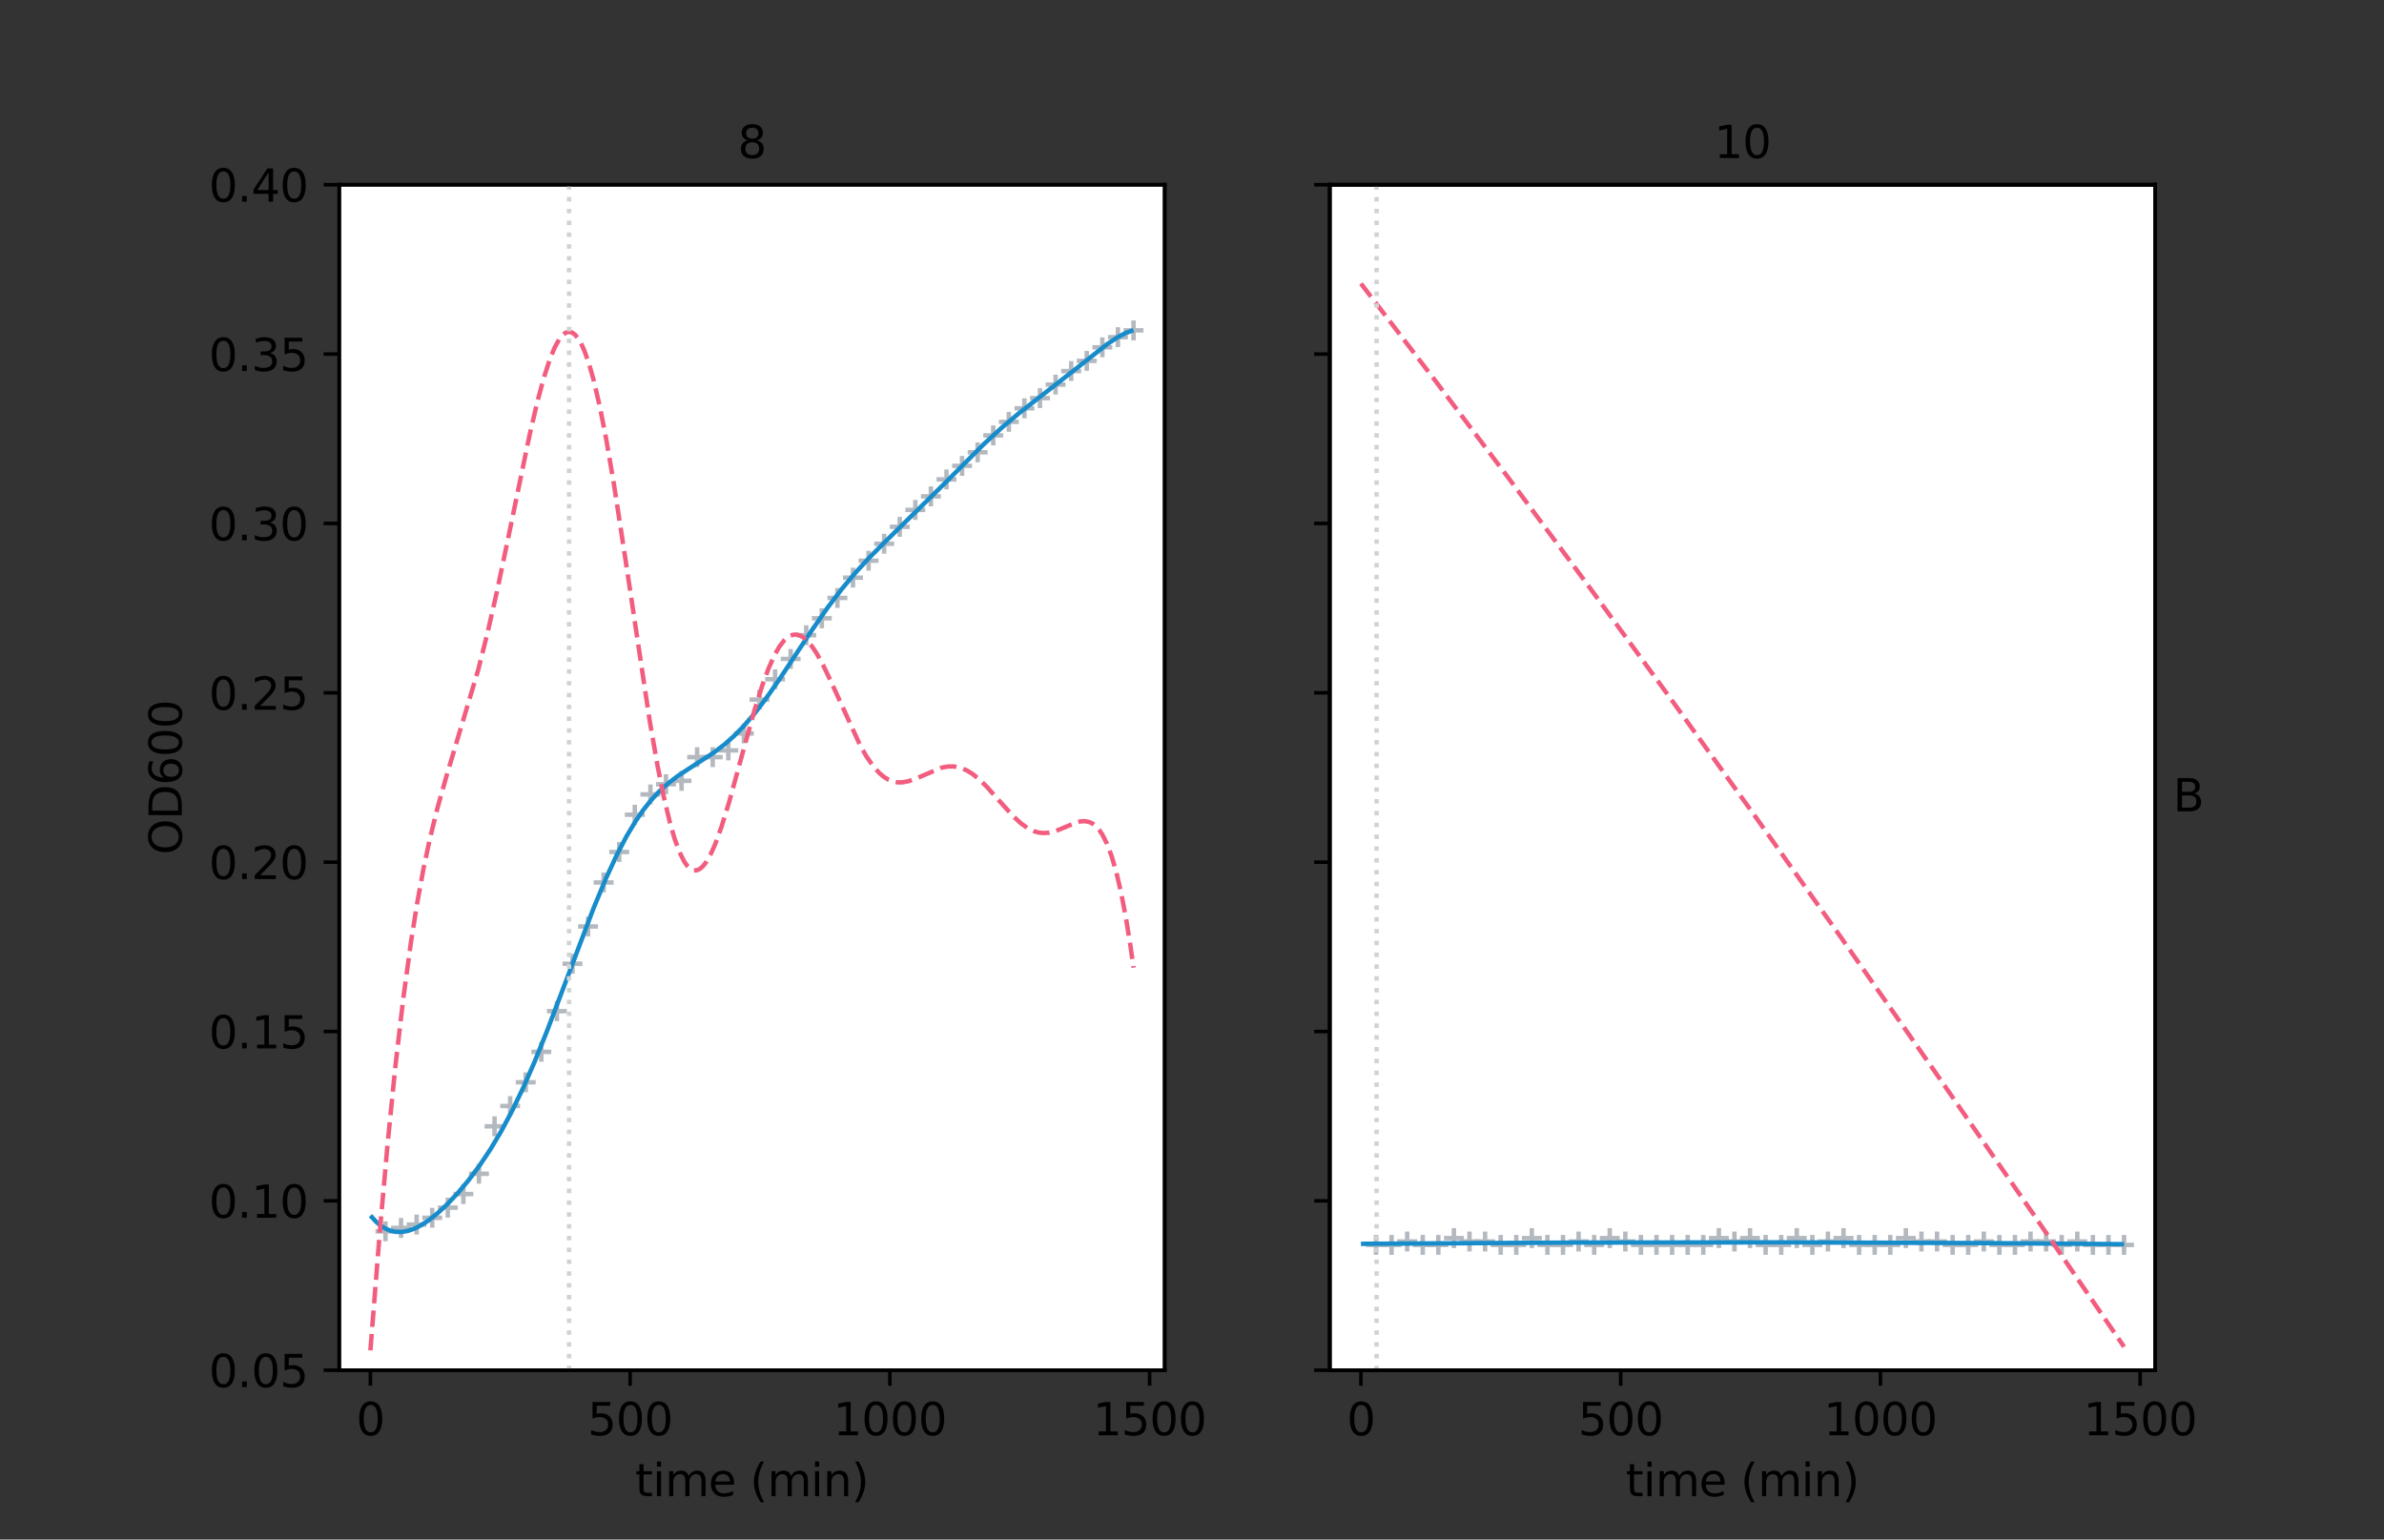 <?xml version="1.0" encoding="UTF-8" standalone="no"?>
<svg
   width="535.139pt"
   height="345.6pt"
   viewBox="0 0 535.139 345.6"
   version="1.1"
   id="svg906"
   sodipodi:docname="20220323_b1h_od.svg"
   inkscape:version="1.1.2 (0a00cf5339, 2022-02-04, custom)"
   xmlns:inkscape="http://www.inkscape.org/namespaces/inkscape"
   xmlns:sodipodi="http://sodipodi.sourceforge.net/DTD/sodipodi-0.dtd"
   xmlns:xlink="http://www.w3.org/1999/xlink"
   xmlns="http://www.w3.org/2000/svg"
   xmlns:svg="http://www.w3.org/2000/svg"
   xmlns:rdf="http://www.w3.org/1999/02/22-rdf-syntax-ns#"
   xmlns:cc="http://creativecommons.org/ns#"
   xmlns:dc="http://purl.org/dc/elements/1.1/">
  <rect x="0" y="0" width="535.139" height="345.6" fill="#333333" stroke="none"/>
  <sodipodi:namedview
     id="namedview908"
     pagecolor="#ffffff"
     bordercolor="#666666"
     borderopacity="1.0"
     inkscape:pageshadow="2"
     inkscape:pageopacity="0.0"
     inkscape:pagecheckerboard="0"
     inkscape:document-units="pt"
     showgrid="false"
     lock-margins="true"
     fit-margin-top="0"
     fit-margin-left="0"
     fit-margin-right="0"
     fit-margin-bottom="0"
     inkscape:current-layer="svg906" />
  <defs
     id="defs6">
    <style
       type="text/css"
       id="style4">*{stroke-linejoin: round; stroke-linecap: butt}</style>
  </defs>
  <g
     id="patch_1"
     transform="scale(0.658,1)"
     style="stroke-width:1.232">
    <path
       d="M 0,345.6 H 812.88 V 0 H 0 Z"
       style="fill:none;stroke-width:1.232"
       id="path8" />
  </g>
  <g
     id="g2873"
     transform="translate(-25.462)">
    <g
       id="axes_1">
      <g
         id="patch_2">
        <path
           d="M 101.61,307.584 H 286.899 V 41.472 H 101.61 Z"
           style="fill:#ffffff"
           id="path11" />
      </g>
      <g
         id="matplotlib.axis_1">
        <g
           id="xtick_1">
          <g
             id="line2d_1">
            <defs
               id="defs15">
              <path
                 id="ma203b79530"
                 d="M 0,0 V 3.5"
                 style="stroke:#000000;stroke-width:0.8" />
            </defs>
            <g
               id="g19">
              <use
                 xlink:href="#ma203b79530"
                 x="108.606"
                 y="307.584"
                 style="stroke:#000000;stroke-width:0.8"
                 id="use17"
                 width="100%"
                 height="100%" />
            </g>
          </g>
          <g
             id="text_1">
            <!-- 0 -->
            <g
               transform="matrix(0.1,0,0,-0.1,105.425,322.182)"
               id="g27">
              <defs
                 id="defs23">
                <path
                   id="DejaVuSans-30"
                   d="m 2034,4250 q -487,0 -733,-480 -245,-479 -245,-1442 0,-959 245,-1439 246,-480 733,-480 491,0 736,480 246,480 246,1439 0,963 -246,1442 -245,480 -736,480 z m 0,500 q 785,0 1199,-621 414,-620 414,-1801 0,-1178 -414,-1799 -414,-620 -1199,-620 -784,0 -1198,620 -414,621 -414,1799 0,1181 414,1801 414,621 1198,621 z"
                   transform="scale(0.016)" />
              </defs>
              <use
                 xlink:href="#DejaVuSans-30"
                 id="use25"
                 x="0"
                 y="0"
                 width="100%"
                 height="100%" />
            </g>
          </g>
        </g>
        <g
           id="xtick_2">
          <g
             id="line2d_2">
            <g
               id="g33">
              <use
                 xlink:href="#ma203b79530"
                 x="166.91"
                 y="307.584"
                 style="stroke:#000000;stroke-width:0.8"
                 id="use31"
                 width="100%"
                 height="100%" />
            </g>
          </g>
          <g
             id="text_2">
            <!-- 500 -->
            <g
               transform="matrix(0.1,0,0,-0.1,157.366,322.182)"
               id="g45">
              <defs
                 id="defs37">
                <path
                   id="DejaVuSans-35"
                   d="M 691,4666 H 3169 V 4134 H 1269 V 2991 q 137,47 274,70 138,23 276,23 781,0 1237,-428 457,-428 457,-1159 Q 3513,744 3044,326 2575,-91 1722,-91 1428,-91 1123,-41 819,9 494,109 v 635 q 281,-153 581,-228 300,-75 634,-75 541,0 856,284 316,284 316,772 0,487 -316,771 -315,285 -856,285 -253,0 -505,-56 -251,-56 -513,-175 z"
                   transform="scale(0.016)" />
              </defs>
              <use
                 xlink:href="#DejaVuSans-35"
                 id="use39"
                 x="0"
                 y="0"
                 width="100%"
                 height="100%" />
              <use
                 xlink:href="#DejaVuSans-30"
                 x="63.623"
                 id="use41"
                 y="0"
                 width="100%"
                 height="100%" />
              <use
                 xlink:href="#DejaVuSans-30"
                 x="127.246"
                 id="use43"
                 y="0"
                 width="100%"
                 height="100%" />
            </g>
          </g>
        </g>
        <g
           id="xtick_3">
          <g
             id="line2d_3">
            <g
               id="g51">
              <use
                 xlink:href="#ma203b79530"
                 x="225.214"
                 y="307.584"
                 style="stroke:#000000;stroke-width:0.8"
                 id="use49"
                 width="100%"
                 height="100%" />
            </g>
          </g>
          <g
             id="text_3">
            <!-- 1000 -->
            <g
               transform="matrix(0.1,0,0,-0.1,212.489,322.182)"
               id="g65">
              <defs
                 id="defs55">
                <path
                   id="DejaVuSans-31"
                   d="M 794,531 H 1825 V 4091 L 703,3866 v 575 l 1116,225 h 631 V 531 H 3481 V 0 H 794 Z"
                   transform="scale(0.016)" />
              </defs>
              <use
                 xlink:href="#DejaVuSans-31"
                 id="use57"
                 x="0"
                 y="0"
                 width="100%"
                 height="100%" />
              <use
                 xlink:href="#DejaVuSans-30"
                 x="63.623"
                 id="use59"
                 y="0"
                 width="100%"
                 height="100%" />
              <use
                 xlink:href="#DejaVuSans-30"
                 x="127.246"
                 id="use61"
                 y="0"
                 width="100%"
                 height="100%" />
              <use
                 xlink:href="#DejaVuSans-30"
                 x="190.869"
                 id="use63"
                 y="0"
                 width="100%"
                 height="100%" />
            </g>
          </g>
        </g>
        <g
           id="xtick_4">
          <g
             id="line2d_4">
            <g
               id="g71">
              <use
                 xlink:href="#ma203b79530"
                 x="283.517"
                 y="307.584"
                 style="stroke:#000000;stroke-width:0.8"
                 id="use69"
                 width="100%"
                 height="100%" />
            </g>
          </g>
          <g
             id="text_4">
            <!-- 1500 -->
            <g
               transform="matrix(0.1,0,0,-0.1,270.792,322.182)"
               id="g82">
              <use
                 xlink:href="#DejaVuSans-31"
                 id="use74"
                 x="0"
                 y="0"
                 width="100%"
                 height="100%" />
              <use
                 xlink:href="#DejaVuSans-35"
                 x="63.623"
                 id="use76"
                 y="0"
                 width="100%"
                 height="100%" />
              <use
                 xlink:href="#DejaVuSans-30"
                 x="127.246"
                 id="use78"
                 y="0"
                 width="100%"
                 height="100%" />
              <use
                 xlink:href="#DejaVuSans-30"
                 x="190.869"
                 id="use80"
                 y="0"
                 width="100%"
                 height="100%" />
            </g>
          </g>
        </g>
        <g
           id="text_5">
          <!-- time (min) -->
          <g
             transform="matrix(0.1,0,0,-0.1,168.04,335.861)"
             id="g116">
            <defs
               id="defs94">
              <path
                 id="DejaVuSans-74"
                 d="M 1172,4494 V 3500 H 2356 V 3053 H 1172 V 1153 q 0,-428 117,-550 117,-122 477,-122 h 590 V 0 H 1766 Q 1100,0 847,248 594,497 594,1153 V 3053 H 172 v 447 h 422 v 994 z"
                 transform="scale(0.016)" />
              <path
                 id="DejaVuSans-69"
                 d="m 603,3500 h 575 V 0 H 603 Z m 0,1363 h 575 V 4134 H 603 Z"
                 transform="scale(0.016)" />
              <path
                 id="DejaVuSans-6d"
                 d="m 3328,2828 q 216,388 516,572 300,184 706,184 547,0 844,-383 297,-382 297,-1088 V 0 h -578 v 2094 q 0,503 -179,746 -178,244 -543,244 -447,0 -707,-297 -259,-296 -259,-809 V 0 h -578 v 2094 q 0,506 -178,748 -178,242 -550,242 -441,0 -701,-298 -259,-298 -259,-808 V 0 H 581 v 3500 h 578 v -544 q 197,322 472,475 275,153 653,153 382,0 649,-194 267,-193 395,-562 z"
                 transform="scale(0.016)" />
              <path
                 id="DejaVuSans-65"
                 d="M 3597,1894 V 1613 H 953 q 38,-594 358,-905 320,-311 892,-311 331,0 642,81 311,81 618,244 V 178 Q 3153,47 2828,-22 2503,-91 2169,-91 1331,-91 842,396 353,884 353,1716 q 0,859 464,1363 464,505 1252,505 706,0 1117,-455 411,-454 411,-1235 z m -575,169 q -6,471 -264,752 -258,282 -683,282 -481,0 -770,-272 -289,-272 -333,-766 z"
                 transform="scale(0.016)" />
              <path
                 id="DejaVuSans-20"
                 transform="scale(0.016)"
                 d="" />
              <path
                 id="DejaVuSans-28"
                 d="m 1984,4856 q -418,-718 -622,-1422 -203,-703 -203,-1425 0,-721 205,-1429 205,-708 620,-1424 h -500 q -468,735 -701,1444 -233,709 -233,1409 0,697 231,1403 232,707 703,1444 z"
                 transform="scale(0.016)" />
              <path
                 id="DejaVuSans-6e"
                 d="M 3513,2113 V 0 h -575 v 2094 q 0,497 -194,743 -194,247 -581,247 -466,0 -735,-297 -269,-296 -269,-809 V 0 H 581 v 3500 h 578 v -544 q 207,316 486,472 280,156 646,156 603,0 912,-373 310,-373 310,-1098 z"
                 transform="scale(0.016)" />
              <path
                 id="DejaVuSans-29"
                 d="m 513,4856 h 500 q 468,-737 701,-1444 233,-706 233,-1403 0,-700 -233,-1409 -233,-709 -701,-1444 H 513 q 415,716 620,1424 205,708 205,1429 0,722 -205,1425 -205,704 -620,1422 z"
                 transform="scale(0.016)" />
            </defs>
            <use
               xlink:href="#DejaVuSans-74"
               id="use96"
               x="0"
               y="0"
               width="100%"
               height="100%" />
            <use
               xlink:href="#DejaVuSans-69"
               x="39.209"
               id="use98"
               y="0"
               width="100%"
               height="100%" />
            <use
               xlink:href="#DejaVuSans-6d"
               x="66.992"
               id="use100"
               y="0"
               width="100%"
               height="100%" />
            <use
               xlink:href="#DejaVuSans-65"
               x="164.404"
               id="use102"
               y="0"
               width="100%"
               height="100%" />
            <use
               xlink:href="#DejaVuSans-20"
               x="225.928"
               id="use104"
               y="0"
               width="100%"
               height="100%" />
            <use
               xlink:href="#DejaVuSans-28"
               x="257.715"
               id="use106"
               y="0"
               width="100%"
               height="100%" />
            <use
               xlink:href="#DejaVuSans-6d"
               x="296.729"
               id="use108"
               y="0"
               width="100%"
               height="100%" />
            <use
               xlink:href="#DejaVuSans-69"
               x="394.141"
               id="use110"
               y="0"
               width="100%"
               height="100%" />
            <use
               xlink:href="#DejaVuSans-6e"
               x="421.924"
               id="use112"
               y="0"
               width="100%"
               height="100%" />
            <use
               xlink:href="#DejaVuSans-29"
               x="485.303"
               id="use114"
               y="0"
               width="100%"
               height="100%" />
          </g>
        </g>
      </g>
      <g
         id="matplotlib.axis_2">
        <g
           id="ytick_1">
          <g
             id="line2d_5">
            <defs
               id="defs121">
              <path
                 id="m9132edc468"
                 d="M 0,0 H -3.5"
                 style="stroke:#000000;stroke-width:0.8" />
            </defs>
            <g
               id="g125">
              <use
                 xlink:href="#m9132edc468"
                 x="101.61"
                 y="307.584"
                 style="stroke:#000000;stroke-width:0.8"
                 id="use123"
                 width="100%"
                 height="100%" />
            </g>
          </g>
          <g
             id="text_6">
            <!-- 0.05 -->
            <g
               transform="matrix(0.1,0,0,-0.1,72.344,311.383)"
               id="g139">
              <defs
                 id="defs129">
                <path
                   id="DejaVuSans-2e"
                   d="m 684,794 h 660 V 0 H 684 Z"
                   transform="scale(0.016)" />
              </defs>
              <use
                 xlink:href="#DejaVuSans-30"
                 id="use131"
                 x="0"
                 y="0"
                 width="100%"
                 height="100%" />
              <use
                 xlink:href="#DejaVuSans-2e"
                 x="63.623"
                 id="use133"
                 y="0"
                 width="100%"
                 height="100%" />
              <use
                 xlink:href="#DejaVuSans-30"
                 x="95.41"
                 id="use135"
                 y="0"
                 width="100%"
                 height="100%" />
              <use
                 xlink:href="#DejaVuSans-35"
                 x="159.033"
                 id="use137"
                 y="0"
                 width="100%"
                 height="100%" />
            </g>
          </g>
        </g>
        <g
           id="ytick_2">
          <g
             id="line2d_6">
            <g
               id="g145">
              <use
                 xlink:href="#m9132edc468"
                 x="101.61"
                 y="269.568"
                 style="stroke:#000000;stroke-width:0.8"
                 id="use143"
                 width="100%"
                 height="100%" />
            </g>
          </g>
          <g
             id="text_7">
            <!-- 0.10 -->
            <g
               transform="matrix(0.1,0,0,-0.1,72.344,273.367)"
               id="g156">
              <use
                 xlink:href="#DejaVuSans-30"
                 id="use148"
                 x="0"
                 y="0"
                 width="100%"
                 height="100%" />
              <use
                 xlink:href="#DejaVuSans-2e"
                 x="63.623"
                 id="use150"
                 y="0"
                 width="100%"
                 height="100%" />
              <use
                 xlink:href="#DejaVuSans-31"
                 x="95.41"
                 id="use152"
                 y="0"
                 width="100%"
                 height="100%" />
              <use
                 xlink:href="#DejaVuSans-30"
                 x="159.033"
                 id="use154"
                 y="0"
                 width="100%"
                 height="100%" />
            </g>
          </g>
        </g>
        <g
           id="ytick_3">
          <g
             id="line2d_7">
            <g
               id="g162">
              <use
                 xlink:href="#m9132edc468"
                 x="101.61"
                 y="231.552"
                 style="stroke:#000000;stroke-width:0.8"
                 id="use160"
                 width="100%"
                 height="100%" />
            </g>
          </g>
          <g
             id="text_8">
            <!-- 0.15 -->
            <g
               transform="matrix(0.1,0,0,-0.1,72.344,235.351)"
               id="g173">
              <use
                 xlink:href="#DejaVuSans-30"
                 id="use165"
                 x="0"
                 y="0"
                 width="100%"
                 height="100%" />
              <use
                 xlink:href="#DejaVuSans-2e"
                 x="63.623"
                 id="use167"
                 y="0"
                 width="100%"
                 height="100%" />
              <use
                 xlink:href="#DejaVuSans-31"
                 x="95.41"
                 id="use169"
                 y="0"
                 width="100%"
                 height="100%" />
              <use
                 xlink:href="#DejaVuSans-35"
                 x="159.033"
                 id="use171"
                 y="0"
                 width="100%"
                 height="100%" />
            </g>
          </g>
        </g>
        <g
           id="ytick_4">
          <g
             id="line2d_8">
            <g
               id="g179">
              <use
                 xlink:href="#m9132edc468"
                 x="101.61"
                 y="193.536"
                 style="stroke:#000000;stroke-width:0.8"
                 id="use177"
                 width="100%"
                 height="100%" />
            </g>
          </g>
          <g
             id="text_9">
            <!-- 0.20 -->
            <g
               transform="matrix(0.1,0,0,-0.1,72.344,197.335)"
               id="g193">
              <defs
                 id="defs183">
                <path
                   id="DejaVuSans-32"
                   d="M 1228,531 H 3431 V 0 H 469 v 531 q 359,372 979,998 621,627 780,809 303,340 423,576 121,236 121,464 0,372 -261,606 -261,235 -680,235 -297,0 -627,-103 -329,-103 -704,-313 v 638 q 381,153 712,231 332,78 607,78 725,0 1156,-363 431,-362 431,-968 0,-288 -108,-546 -107,-257 -392,-607 -78,-91 -497,-524 Q 1991,1309 1228,531 Z"
                   transform="scale(0.016)" />
              </defs>
              <use
                 xlink:href="#DejaVuSans-30"
                 id="use185"
                 x="0"
                 y="0"
                 width="100%"
                 height="100%" />
              <use
                 xlink:href="#DejaVuSans-2e"
                 x="63.623"
                 id="use187"
                 y="0"
                 width="100%"
                 height="100%" />
              <use
                 xlink:href="#DejaVuSans-32"
                 x="95.41"
                 id="use189"
                 y="0"
                 width="100%"
                 height="100%" />
              <use
                 xlink:href="#DejaVuSans-30"
                 x="159.033"
                 id="use191"
                 y="0"
                 width="100%"
                 height="100%" />
            </g>
          </g>
        </g>
        <g
           id="ytick_5">
          <g
             id="line2d_9">
            <g
               id="g199">
              <use
                 xlink:href="#m9132edc468"
                 x="101.61"
                 y="155.52"
                 style="stroke:#000000;stroke-width:0.8"
                 id="use197"
                 width="100%"
                 height="100%" />
            </g>
          </g>
          <g
             id="text_10">
            <!-- 0.25 -->
            <g
               transform="matrix(0.1,0,0,-0.1,72.344,159.319)"
               id="g210">
              <use
                 xlink:href="#DejaVuSans-30"
                 id="use202"
                 x="0"
                 y="0"
                 width="100%"
                 height="100%" />
              <use
                 xlink:href="#DejaVuSans-2e"
                 x="63.623"
                 id="use204"
                 y="0"
                 width="100%"
                 height="100%" />
              <use
                 xlink:href="#DejaVuSans-32"
                 x="95.41"
                 id="use206"
                 y="0"
                 width="100%"
                 height="100%" />
              <use
                 xlink:href="#DejaVuSans-35"
                 x="159.033"
                 id="use208"
                 y="0"
                 width="100%"
                 height="100%" />
            </g>
          </g>
        </g>
        <g
           id="ytick_6">
          <g
             id="line2d_10">
            <g
               id="g216">
              <use
                 xlink:href="#m9132edc468"
                 x="101.61"
                 y="117.504"
                 style="stroke:#000000;stroke-width:0.8"
                 id="use214"
                 width="100%"
                 height="100%" />
            </g>
          </g>
          <g
             id="text_11">
            <!-- 0.30 -->
            <g
               transform="matrix(0.1,0,0,-0.1,72.344,121.303)"
               id="g230">
              <defs
                 id="defs220">
                <path
                   id="DejaVuSans-33"
                   d="m 2597,2516 q 453,-97 707,-404 255,-306 255,-756 0,-690 -475,-1069 -475,-378 -1350,-378 -293,0 -604,58 -311,58 -642,174 v 609 q 262,-153 574,-231 313,-78 654,-78 593,0 904,234 311,234 311,681 0,413 -289,645 -289,233 -804,233 h -544 v 519 h 569 q 465,0 712,186 247,186 247,536 0,359 -255,551 -254,193 -729,193 -260,0 -557,-57 -297,-56 -653,-174 v 562 q 360,100 674,150 314,50 592,50 719,0 1137,-327 419,-326 419,-882 0,-388 -222,-655 -222,-267 -631,-370 z"
                   transform="scale(0.016)" />
              </defs>
              <use
                 xlink:href="#DejaVuSans-30"
                 id="use222"
                 x="0"
                 y="0"
                 width="100%"
                 height="100%" />
              <use
                 xlink:href="#DejaVuSans-2e"
                 x="63.623"
                 id="use224"
                 y="0"
                 width="100%"
                 height="100%" />
              <use
                 xlink:href="#DejaVuSans-33"
                 x="95.41"
                 id="use226"
                 y="0"
                 width="100%"
                 height="100%" />
              <use
                 xlink:href="#DejaVuSans-30"
                 x="159.033"
                 id="use228"
                 y="0"
                 width="100%"
                 height="100%" />
            </g>
          </g>
        </g>
        <g
           id="ytick_7">
          <g
             id="line2d_11">
            <g
               id="g236">
              <use
                 xlink:href="#m9132edc468"
                 x="101.61"
                 y="79.488"
                 style="stroke:#000000;stroke-width:0.8"
                 id="use234"
                 width="100%"
                 height="100%" />
            </g>
          </g>
          <g
             id="text_12">
            <!-- 0.35 -->
            <g
               transform="matrix(0.1,0,0,-0.1,72.344,83.287)"
               id="g247">
              <use
                 xlink:href="#DejaVuSans-30"
                 id="use239"
                 x="0"
                 y="0"
                 width="100%"
                 height="100%" />
              <use
                 xlink:href="#DejaVuSans-2e"
                 x="63.623"
                 id="use241"
                 y="0"
                 width="100%"
                 height="100%" />
              <use
                 xlink:href="#DejaVuSans-33"
                 x="95.41"
                 id="use243"
                 y="0"
                 width="100%"
                 height="100%" />
              <use
                 xlink:href="#DejaVuSans-35"
                 x="159.033"
                 id="use245"
                 y="0"
                 width="100%"
                 height="100%" />
            </g>
          </g>
        </g>
        <g
           id="ytick_8">
          <g
             id="line2d_12">
            <g
               id="g253">
              <use
                 xlink:href="#m9132edc468"
                 x="101.61"
                 y="41.472"
                 style="stroke:#000000;stroke-width:0.8"
                 id="use251"
                 width="100%"
                 height="100%" />
            </g>
          </g>
          <g
             id="text_13">
            <!-- 0.40 -->
            <g
               transform="matrix(0.1,0,0,-0.1,72.344,45.271)"
               id="g267">
              <defs
                 id="defs257">
                <path
                   id="DejaVuSans-34"
                   d="M 2419,4116 825,1625 h 1594 z m -166,550 h 794 V 1625 h 666 V 1100 H 3047 V 0 H 2419 V 1100 H 313 v 609 z"
                   transform="scale(0.016)" />
              </defs>
              <use
                 xlink:href="#DejaVuSans-30"
                 id="use259"
                 x="0"
                 y="0"
                 width="100%"
                 height="100%" />
              <use
                 xlink:href="#DejaVuSans-2e"
                 x="63.623"
                 id="use261"
                 y="0"
                 width="100%"
                 height="100%" />
              <use
                 xlink:href="#DejaVuSans-34"
                 x="95.41"
                 id="use263"
                 y="0"
                 width="100%"
                 height="100%" />
              <use
                 xlink:href="#DejaVuSans-30"
                 x="159.033"
                 id="use265"
                 y="0"
                 width="100%"
                 height="100%" />
            </g>
          </g>
        </g>
        <g
           id="text_14">
          <!-- OD600 -->
          <g
             transform="matrix(0,-0.1,-0.1,0,66.265,191.858)"
             id="g286">
            <defs
               id="defs274">
              <path
                 id="DejaVuSans-4f"
                 d="m 2522,4238 q -688,0 -1093,-513 -404,-512 -404,-1397 0,-881 404,-1394 405,-512 1093,-512 687,0 1089,512 402,513 402,1394 0,885 -402,1397 -402,513 -1089,513 z m 0,512 q 981,0 1568,-658 588,-658 588,-1764 0,-1103 -588,-1761 -587,-658 -1568,-658 -984,0 -1574,656 -589,657 -589,1763 0,1106 589,1764 590,658 1574,658 z"
                 transform="scale(0.016)" />
              <path
                 id="DejaVuSans-44"
                 d="M 1259,4147 V 519 h 763 q 966,0 1414,437 448,438 448,1382 0,937 -448,1373 -448,436 -1414,436 z m -631,519 h 1297 q 1356,0 1990,-564 635,-564 635,-1764 Q 4550,1131 3912,565 3275,0 1925,0 H 628 Z"
                 transform="scale(0.016)" />
              <path
                 id="DejaVuSans-36"
                 d="m 2113,2584 q -425,0 -674,-291 -248,-290 -248,-796 0,-503 248,-796 249,-292 674,-292 425,0 673,292 248,293 248,796 0,506 -248,796 -248,291 -673,291 z m 1253,1979 v -575 q -238,112 -480,171 -242,60 -480,60 -625,0 -955,-422 -329,-422 -376,-1275 184,272 462,417 279,145 613,145 703,0 1111,-427 408,-426 408,-1160 0,-719 -425,-1154 -425,-434 -1131,-434 -810,0 -1238,620 -428,621 -428,1799 0,1106 525,1764 525,658 1409,658 238,0 480,-47 242,-47 505,-140 z"
                 transform="scale(0.016)" />
            </defs>
            <use
               xlink:href="#DejaVuSans-4f"
               id="use276"
               x="0"
               y="0"
               width="100%"
               height="100%" />
            <use
               xlink:href="#DejaVuSans-44"
               x="78.711"
               id="use278"
               y="0"
               width="100%"
               height="100%" />
            <use
               xlink:href="#DejaVuSans-36"
               x="155.713"
               id="use280"
               y="0"
               width="100%"
               height="100%" />
            <use
               xlink:href="#DejaVuSans-30"
               x="219.336"
               id="use282"
               y="0"
               width="100%"
               height="100%" />
            <use
               xlink:href="#DejaVuSans-30"
               x="282.959"
               id="use284"
               y="0"
               width="100%"
               height="100%" />
          </g>
        </g>
      </g>
      <g
         id="line2d_13">
        <defs
           id="defs291">
          <path
             id="m55b18ccdbe"
             d="m -2.236,0 h 4.472 M 0,2.236 v -4.472"
             style="stroke:#b4b9bf" />
        </defs>
        <g
           clip-path="url(#p541c90fb4a)"
           id="g391">
          <use
             xlink:href="#m55b18ccdbe"
             x="111.988"
             y="276.411"
             style="fill:#b4b9bf;stroke:#b4b9bf"
             id="use293"
             width="100%"
             height="100%" />
          <use
             xlink:href="#m55b18ccdbe"
             x="115.486"
             y="275.651"
             style="fill:#b4b9bf;stroke:#b4b9bf"
             id="use295"
             width="100%"
             height="100%" />
          <use
             xlink:href="#m55b18ccdbe"
             x="118.984"
             y="274.89"
             style="fill:#b4b9bf;stroke:#b4b9bf"
             id="use297"
             width="100%"
             height="100%" />
          <use
             xlink:href="#m55b18ccdbe"
             x="122.483"
             y="273.37"
             style="fill:#b4b9bf;stroke:#b4b9bf"
             id="use299"
             width="100%"
             height="100%" />
          <use
             xlink:href="#m55b18ccdbe"
             x="125.981"
             y="271.089"
             style="fill:#b4b9bf;stroke:#b4b9bf"
             id="use301"
             width="100%"
             height="100%" />
          <use
             xlink:href="#m55b18ccdbe"
             x="129.479"
             y="268.047"
             style="fill:#b4b9bf;stroke:#b4b9bf"
             id="use303"
             width="100%"
             height="100%" />
          <use
             xlink:href="#m55b18ccdbe"
             x="132.977"
             y="263.485"
             style="fill:#b4b9bf;stroke:#b4b9bf"
             id="use305"
             width="100%"
             height="100%" />
          <use
             xlink:href="#m55b18ccdbe"
             x="136.476"
             y="252.841"
             style="fill:#b4b9bf;stroke:#b4b9bf"
             id="use307"
             width="100%"
             height="100%" />
          <use
             xlink:href="#m55b18ccdbe"
             x="139.974"
             y="248.279"
             style="fill:#b4b9bf;stroke:#b4b9bf"
             id="use309"
             width="100%"
             height="100%" />
          <use
             xlink:href="#m55b18ccdbe"
             x="143.472"
             y="242.957"
             style="fill:#b4b9bf;stroke:#b4b9bf"
             id="use311"
             width="100%"
             height="100%" />
          <use
             xlink:href="#m55b18ccdbe"
             x="146.97"
             y="236.114"
             style="fill:#b4b9bf;stroke:#b4b9bf"
             id="use313"
             width="100%"
             height="100%" />
          <use
             xlink:href="#m55b18ccdbe"
             x="150.468"
             y="226.99"
             style="fill:#b4b9bf;stroke:#b4b9bf"
             id="use315"
             width="100%"
             height="100%" />
          <use
             xlink:href="#m55b18ccdbe"
             x="153.967"
             y="216.346"
             style="fill:#b4b9bf;stroke:#b4b9bf"
             id="use317"
             width="100%"
             height="100%" />
          <use
             xlink:href="#m55b18ccdbe"
             x="157.465"
             y="207.982"
             style="fill:#b4b9bf;stroke:#b4b9bf"
             id="use319"
             width="100%"
             height="100%" />
          <use
             xlink:href="#m55b18ccdbe"
             x="160.963"
             y="198.098"
             style="fill:#b4b9bf;stroke:#b4b9bf"
             id="use321"
             width="100%"
             height="100%" />
          <use
             xlink:href="#m55b18ccdbe"
             x="164.461"
             y="191.255"
             style="fill:#b4b9bf;stroke:#b4b9bf"
             id="use323"
             width="100%"
             height="100%" />
          <use
             xlink:href="#m55b18ccdbe"
             x="167.959"
             y="182.892"
             style="fill:#b4b9bf;stroke:#b4b9bf"
             id="use325"
             width="100%"
             height="100%" />
          <use
             xlink:href="#m55b18ccdbe"
             x="171.458"
             y="178.33"
             style="fill:#b4b9bf;stroke:#b4b9bf"
             id="use327"
             width="100%"
             height="100%" />
          <use
             xlink:href="#m55b18ccdbe"
             x="174.956"
             y="176.049"
             style="fill:#b4b9bf;stroke:#b4b9bf"
             id="use329"
             width="100%"
             height="100%" />
          <use
             xlink:href="#m55b18ccdbe"
             x="178.454"
             y="175.288"
             style="fill:#b4b9bf;stroke:#b4b9bf"
             id="use331"
             width="100%"
             height="100%" />
          <use
             xlink:href="#m55b18ccdbe"
             x="181.952"
             y="169.966"
             style="fill:#b4b9bf;stroke:#b4b9bf"
             id="use333"
             width="100%"
             height="100%" />
          <use
             xlink:href="#m55b18ccdbe"
             x="185.451"
             y="169.966"
             style="fill:#b4b9bf;stroke:#b4b9bf"
             id="use335"
             width="100%"
             height="100%" />
          <use
             xlink:href="#m55b18ccdbe"
             x="188.949"
             y="168.445"
             style="fill:#b4b9bf;stroke:#b4b9bf"
             id="use337"
             width="100%"
             height="100%" />
          <use
             xlink:href="#m55b18ccdbe"
             x="192.447"
             y="164.644"
             style="fill:#b4b9bf;stroke:#b4b9bf"
             id="use339"
             width="100%"
             height="100%" />
          <use
             xlink:href="#m55b18ccdbe"
             x="195.945"
             y="157.041"
             style="fill:#b4b9bf;stroke:#b4b9bf"
             id="use341"
             width="100%"
             height="100%" />
          <use
             xlink:href="#m55b18ccdbe"
             x="199.443"
             y="152.479"
             style="fill:#b4b9bf;stroke:#b4b9bf"
             id="use343"
             width="100%"
             height="100%" />
          <use
             xlink:href="#m55b18ccdbe"
             x="202.942"
             y="147.917"
             style="fill:#b4b9bf;stroke:#b4b9bf"
             id="use345"
             width="100%"
             height="100%" />
          <use
             xlink:href="#m55b18ccdbe"
             x="206.44"
             y="142.595"
             style="fill:#b4b9bf;stroke:#b4b9bf"
             id="use347"
             width="100%"
             height="100%" />
          <use
             xlink:href="#m55b18ccdbe"
             x="209.938"
             y="138.793"
             style="fill:#b4b9bf;stroke:#b4b9bf"
             id="use349"
             width="100%"
             height="100%" />
          <use
             xlink:href="#m55b18ccdbe"
             x="213.436"
             y="134.231"
             style="fill:#b4b9bf;stroke:#b4b9bf"
             id="use351"
             width="100%"
             height="100%" />
          <use
             xlink:href="#m55b18ccdbe"
             x="216.935"
             y="129.669"
             style="fill:#b4b9bf;stroke:#b4b9bf"
             id="use353"
             width="100%"
             height="100%" />
          <use
             xlink:href="#m55b18ccdbe"
             x="220.433"
             y="125.868"
             style="fill:#b4b9bf;stroke:#b4b9bf"
             id="use355"
             width="100%"
             height="100%" />
          <use
             xlink:href="#m55b18ccdbe"
             x="223.931"
             y="122.066"
             style="fill:#b4b9bf;stroke:#b4b9bf"
             id="use357"
             width="100%"
             height="100%" />
          <use
             xlink:href="#m55b18ccdbe"
             x="227.429"
             y="118.264"
             style="fill:#b4b9bf;stroke:#b4b9bf"
             id="use359"
             width="100%"
             height="100%" />
          <use
             xlink:href="#m55b18ccdbe"
             x="230.927"
             y="114.463"
             style="fill:#b4b9bf;stroke:#b4b9bf"
             id="use361"
             width="100%"
             height="100%" />
          <use
             xlink:href="#m55b18ccdbe"
             x="234.426"
             y="111.421"
             style="fill:#b4b9bf;stroke:#b4b9bf"
             id="use363"
             width="100%"
             height="100%" />
          <use
             xlink:href="#m55b18ccdbe"
             x="237.924"
             y="107.62"
             style="fill:#b4b9bf;stroke:#b4b9bf"
             id="use365"
             width="100%"
             height="100%" />
          <use
             xlink:href="#m55b18ccdbe"
             x="241.422"
             y="104.579"
             style="fill:#b4b9bf;stroke:#b4b9bf"
             id="use367"
             width="100%"
             height="100%" />
          <use
             xlink:href="#m55b18ccdbe"
             x="244.92"
             y="101.537"
             style="fill:#b4b9bf;stroke:#b4b9bf"
             id="use369"
             width="100%"
             height="100%" />
          <use
             xlink:href="#m55b18ccdbe"
             x="248.418"
             y="97.736"
             style="fill:#b4b9bf;stroke:#b4b9bf"
             id="use371"
             width="100%"
             height="100%" />
          <use
             xlink:href="#m55b18ccdbe"
             x="251.917"
             y="94.694"
             style="fill:#b4b9bf;stroke:#b4b9bf"
             id="use373"
             width="100%"
             height="100%" />
          <use
             xlink:href="#m55b18ccdbe"
             x="255.415"
             y="91.653"
             style="fill:#b4b9bf;stroke:#b4b9bf"
             id="use375"
             width="100%"
             height="100%" />
          <use
             xlink:href="#m55b18ccdbe"
             x="258.913"
             y="89.372"
             style="fill:#b4b9bf;stroke:#b4b9bf"
             id="use377"
             width="100%"
             height="100%" />
          <use
             xlink:href="#m55b18ccdbe"
             x="262.411"
             y="86.331"
             style="fill:#b4b9bf;stroke:#b4b9bf"
             id="use379"
             width="100%"
             height="100%" />
          <use
             xlink:href="#m55b18ccdbe"
             x="265.91"
             y="83.29"
             style="fill:#b4b9bf;stroke:#b4b9bf"
             id="use381"
             width="100%"
             height="100%" />
          <use
             xlink:href="#m55b18ccdbe"
             x="269.408"
             y="81.009"
             style="fill:#b4b9bf;stroke:#b4b9bf"
             id="use383"
             width="100%"
             height="100%" />
          <use
             xlink:href="#m55b18ccdbe"
             x="272.906"
             y="77.967"
             style="fill:#b4b9bf;stroke:#b4b9bf"
             id="use385"
             width="100%"
             height="100%" />
          <use
             xlink:href="#m55b18ccdbe"
             x="276.404"
             y="75.686"
             style="fill:#b4b9bf;stroke:#b4b9bf"
             id="use387"
             width="100%"
             height="100%" />
          <use
             xlink:href="#m55b18ccdbe"
             x="279.902"
             y="74.166"
             style="fill:#b4b9bf;stroke:#b4b9bf"
             id="use389"
             width="100%"
             height="100%" />
        </g>
      </g>
      <g
         id="line2d_14">
        <path
           d="m 108.606,272.873 1.401,1.502 1.051,0.851 1.051,0.63 1.051,0.423 1.051,0.232 1.401,0.039 1.401,-0.239 1.401,-0.481 1.401,-0.693 1.752,-1.12 2.102,-1.658 2.102,-1.947 2.452,-2.591 2.452,-2.924 2.452,-3.277 2.452,-3.671 2.452,-4.116 2.452,-4.602 2.452,-5.107 2.452,-5.596 2.802,-6.919 3.853,-10.143 6.656,-17.587 2.802,-6.734 2.452,-5.302 2.102,-4.025 2.102,-3.513 1.752,-2.534 1.751,-2.192 1.751,-1.88 2.102,-1.903 2.102,-1.602 2.802,-1.847 5.254,-3.385 2.452,-1.873 2.102,-1.864 2.102,-2.137 2.452,-2.845 2.452,-3.192 3.153,-4.503 7.006,-10.608 3.853,-5.539 3.153,-4.146 3.153,-3.76 3.153,-3.419 4.204,-4.198 12.26,-12.019 9.108,-9.133 4.204,-3.847 3.853,-3.23 5.254,-4.092 7.707,-6.018 6.656,-5.252 2.452,-1.623 1.751,-0.909 1.401,-0.516 0.35,-0.094 v 0"
           clip-path="url(#p541c90fb4a)"
           style="fill:none;stroke:#178ccb"
           id="path394" />
      </g>
      <g
         id="patch_3">
        <path
           d="M 101.61,307.584 V 41.472"
           style="fill:none;stroke:#000000;stroke-width:0.8;stroke-linecap:square;stroke-linejoin:miter"
           id="path397" />
      </g>
      <g
         id="patch_4">
        <path
           d="M 286.899,307.584 V 41.472"
           style="fill:none;stroke:#000000;stroke-width:0.8;stroke-linecap:square;stroke-linejoin:miter"
           id="path400" />
      </g>
      <g
         id="patch_5">
        <path
           d="M 101.61,307.584 H 286.899"
           style="fill:none;stroke:#000000;stroke-width:0.8;stroke-linecap:square;stroke-linejoin:miter"
           id="path403" />
      </g>
      <g
         id="patch_6">
        <path
           d="M 101.61,41.472 H 286.899"
           style="fill:none;stroke:#000000;stroke-width:0.8;stroke-linecap:square;stroke-linejoin:miter"
           id="path406" />
      </g>
      <g
         id="text_15">
        <!-- 8 -->
        <g
           transform="matrix(0.1,0,0,-0.1,191.073,35.472)"
           id="g414">
          <defs
             id="defs410">
            <path
               id="DejaVuSans-38"
               d="m 2034,2216 q -450,0 -708,-241 -257,-241 -257,-662 0,-422 257,-663 258,-241 708,-241 450,0 709,242 260,243 260,662 0,421 -258,662 -257,241 -711,241 z m -631,268 q -406,100 -633,378 -226,279 -226,679 0,559 398,884 399,325 1092,325 697,0 1094,-325 397,-325 397,-884 0,-400 -227,-679 -226,-278 -629,-378 456,-106 710,-416 255,-309 255,-755 Q 3634,634 3220,271 2806,-91 2034,-91 1263,-91 848,271 434,634 434,1313 q 0,446 256,755 257,310 713,416 z m -231,997 q 0,-362 226,-565 227,-203 636,-203 407,0 636,203 230,203 230,565 0,363 -230,566 -229,203 -636,203 -409,0 -636,-203 -226,-203 -226,-566 z"
               transform="scale(0.016)" />
          </defs>
          <use
             xlink:href="#DejaVuSans-38"
             id="use412"
             x="0"
             y="0"
             width="100%"
             height="100%" />
        </g>
      </g>
    </g>
    <g
       id="axes_5">
      <g
         id="matplotlib.axis_8" />
      <g
         id="line2d_43">
        <path
           d="m 108.606,303.142 2.102,-26.524 1.752,-19.757 1.751,-17.445 1.751,-15.103 1.751,-12.85 1.401,-8.787 1.401,-7.61 1.401,-6.602 1.752,-7.126 2.102,-7.415 7.006,-23.451 2.102,-8.333 2.102,-9.211 2.802,-13.345 4.554,-21.929 1.751,-7.48 1.401,-5.212 1.401,-4.328 1.051,-2.565 1.051,-1.912 0.701,-0.886 0.701,-0.559 0.701,-0.222 0.701,0.123 0.701,0.473 0.701,0.827 0.701,1.181 0.701,1.532 1.051,2.943 1.051,3.691 1.401,6.008 1.401,7.122 1.752,10.2 2.452,15.961 5.605,37.314 1.751,10.036 1.401,6.976 1.401,5.867 1.051,3.6 1.051,2.875 1.051,2.129 0.701,1.001 0.701,0.668 0.701,0.34 0.701,0.018 0.701,-0.294 0.701,-0.593 0.701,-0.879 1.051,-1.817 1.051,-2.357 1.401,-3.857 1.751,-5.7 2.802,-10.204 2.802,-10.098 1.751,-5.592 1.401,-3.829 1.401,-3.129 1.051,-1.837 1.051,-1.375 0.701,-0.655 0.701,-0.444 0.701,-0.235 0.701,-0.03 0.701,0.17 0.701,0.361 1.051,0.881 1.051,1.254 1.051,1.582 1.401,2.533 1.751,3.663 6.656,14.557 1.401,2.427 1.401,2.025 1.401,1.586 1.051,0.895 1.051,0.645 1.051,0.407 1.051,0.187 1.051,-0.01 1.401,-0.269 1.751,-0.635 5.605,-2.381 1.401,-0.263 1.401,-0.009 1.401,0.277 1.401,0.575 1.401,0.866 1.401,1.13 1.751,1.716 2.802,3.156 3.153,3.488 1.751,1.601 1.401,0.998 1.401,0.698 1.051,0.313 1.051,0.131 1.401,-0.093 1.401,-0.357 1.751,-0.703 2.802,-1.196 1.051,-0.269 1.051,-0.055 1.051,0.241 0.701,0.368 0.701,0.564 0.701,0.788 0.701,1.039 1.051,2.088 1.051,2.804 1.051,3.608 1.051,4.496 1.051,5.46 1.051,6.494 0.701,4.934 v 0"
           clip-path="url(#p541c90fb4a)"
           style="fill:none;stroke:#f25d7f;stroke-dasharray:3.7, 1.6;stroke-dashoffset:0"
           id="path856" />
      </g>
      <g
         id="line2d_44">
        <path
           d="M 153.199,307.584 V 41.472"
           clip-path="url(#p541c90fb4a)"
           style="fill:none;stroke:#d1d3d3;stroke-dasharray:1, 1.65;stroke-dashoffset:0"
           id="path859" />
      </g>
      <g
         id="patch_21">
        <path
           d="M 101.61,307.584 V 41.472"
           style="fill:none;stroke:#000000;stroke-width:0.8;stroke-linecap:square;stroke-linejoin:miter"
           id="path862" />
      </g>
      <g
         id="patch_22">
        <path
           d="M 286.899,307.584 V 41.472"
           style="fill:none;stroke:#000000;stroke-width:0.8;stroke-linecap:square;stroke-linejoin:miter"
           id="path865" />
      </g>
      <g
         id="patch_23">
        <path
           d="M 101.61,307.584 H 286.899"
           style="fill:none;stroke:#000000;stroke-width:0.8;stroke-linecap:square;stroke-linejoin:miter"
           id="path868" />
      </g>
      <g
         id="patch_24">
        <path
           d="M 101.61,41.472 H 286.899"
           style="fill:none;stroke:#000000;stroke-width:0.8;stroke-linecap:square;stroke-linejoin:miter"
           id="path871" />
      </g>
    </g>
  </g>
  <g
     id="g2436"
     transform="translate(-247.809)">
    <g
       id="axes_3">
      <g
         id="patch_12">
        <path
           d="M 546.303,307.584 H 731.592 V 41.472 H 546.303 Z"
           style="fill:#ffffff"
           id="path575" />
      </g>
      <g
         id="matplotlib.axis_5">
        <g
           id="xtick_9">
          <g
             id="line2d_27">
            <g
               id="g580">
              <use
                 xlink:href="#ma203b79530"
                 x="553.3"
                 y="307.584"
                 style="stroke:#000000;stroke-width:0.8"
                 id="use578"
                 width="100%"
                 height="100%" />
            </g>
          </g>
          <g
             id="text_22">
            <!-- 0 -->
            <g
               transform="matrix(0.1,0,0,-0.1,550.118,322.182)"
               id="g585">
              <use
                 xlink:href="#DejaVuSans-30"
                 id="use583"
                 x="0"
                 y="0"
                 width="100%"
                 height="100%" />
            </g>
          </g>
        </g>
        <g
           id="xtick_10">
          <g
             id="line2d_28">
            <g
               id="g591">
              <use
                 xlink:href="#ma203b79530"
                 x="611.603"
                 y="307.584"
                 style="stroke:#000000;stroke-width:0.8"
                 id="use589"
                 width="100%"
                 height="100%" />
            </g>
          </g>
          <g
             id="text_23">
            <!-- 500 -->
            <g
               transform="matrix(0.1,0,0,-0.1,602.059,322.182)"
               id="g600">
              <use
                 xlink:href="#DejaVuSans-35"
                 id="use594"
                 x="0"
                 y="0"
                 width="100%"
                 height="100%" />
              <use
                 xlink:href="#DejaVuSans-30"
                 x="63.623"
                 id="use596"
                 y="0"
                 width="100%"
                 height="100%" />
              <use
                 xlink:href="#DejaVuSans-30"
                 x="127.246"
                 id="use598"
                 y="0"
                 width="100%"
                 height="100%" />
            </g>
          </g>
        </g>
        <g
           id="xtick_11">
          <g
             id="line2d_29">
            <g
               id="g606">
              <use
                 xlink:href="#ma203b79530"
                 x="669.907"
                 y="307.584"
                 style="stroke:#000000;stroke-width:0.8"
                 id="use604"
                 width="100%"
                 height="100%" />
            </g>
          </g>
          <g
             id="text_24">
            <!-- 1000 -->
            <g
               transform="matrix(0.1,0,0,-0.1,657.182,322.182)"
               id="g617">
              <use
                 xlink:href="#DejaVuSans-31"
                 id="use609"
                 x="0"
                 y="0"
                 width="100%"
                 height="100%" />
              <use
                 xlink:href="#DejaVuSans-30"
                 x="63.623"
                 id="use611"
                 y="0"
                 width="100%"
                 height="100%" />
              <use
                 xlink:href="#DejaVuSans-30"
                 x="127.246"
                 id="use613"
                 y="0"
                 width="100%"
                 height="100%" />
              <use
                 xlink:href="#DejaVuSans-30"
                 x="190.869"
                 id="use615"
                 y="0"
                 width="100%"
                 height="100%" />
            </g>
          </g>
        </g>
        <g
           id="xtick_12">
          <g
             id="line2d_30">
            <g
               id="g623">
              <use
                 xlink:href="#ma203b79530"
                 x="728.21"
                 y="307.584"
                 style="stroke:#000000;stroke-width:0.8"
                 id="use621"
                 width="100%"
                 height="100%" />
            </g>
          </g>
          <g
             id="text_25">
            <!-- 1500 -->
            <g
               transform="matrix(0.1,0,0,-0.1,715.485,322.182)"
               id="g634">
              <use
                 xlink:href="#DejaVuSans-31"
                 id="use626"
                 x="0"
                 y="0"
                 width="100%"
                 height="100%" />
              <use
                 xlink:href="#DejaVuSans-35"
                 x="63.623"
                 id="use628"
                 y="0"
                 width="100%"
                 height="100%" />
              <use
                 xlink:href="#DejaVuSans-30"
                 x="127.246"
                 id="use630"
                 y="0"
                 width="100%"
                 height="100%" />
              <use
                 xlink:href="#DejaVuSans-30"
                 x="190.869"
                 id="use632"
                 y="0"
                 width="100%"
                 height="100%" />
            </g>
          </g>
        </g>
        <g
           id="text_26">
          <!-- time (min) -->
          <g
             transform="matrix(0.1,0,0,-0.1,612.733,335.861)"
             id="g658">
            <use
               xlink:href="#DejaVuSans-74"
               id="use638"
               x="0"
               y="0"
               width="100%"
               height="100%" />
            <use
               xlink:href="#DejaVuSans-69"
               x="39.209"
               id="use640"
               y="0"
               width="100%"
               height="100%" />
            <use
               xlink:href="#DejaVuSans-6d"
               x="66.992"
               id="use642"
               y="0"
               width="100%"
               height="100%" />
            <use
               xlink:href="#DejaVuSans-65"
               x="164.404"
               id="use644"
               y="0"
               width="100%"
               height="100%" />
            <use
               xlink:href="#DejaVuSans-20"
               x="225.928"
               id="use646"
               y="0"
               width="100%"
               height="100%" />
            <use
               xlink:href="#DejaVuSans-28"
               x="257.715"
               id="use648"
               y="0"
               width="100%"
               height="100%" />
            <use
               xlink:href="#DejaVuSans-6d"
               x="296.729"
               id="use650"
               y="0"
               width="100%"
               height="100%" />
            <use
               xlink:href="#DejaVuSans-69"
               x="394.141"
               id="use652"
               y="0"
               width="100%"
               height="100%" />
            <use
               xlink:href="#DejaVuSans-6e"
               x="421.924"
               id="use654"
               y="0"
               width="100%"
               height="100%" />
            <use
               xlink:href="#DejaVuSans-29"
               x="485.303"
               id="use656"
               y="0"
               width="100%"
               height="100%" />
          </g>
        </g>
      </g>
      <g
         id="matplotlib.axis_6">
        <g
           id="ytick_17">
          <g
             id="line2d_31">
            <g
               id="g664">
              <use
                 xlink:href="#m9132edc468"
                 x="546.303"
                 y="307.584"
                 style="stroke:#000000;stroke-width:0.8"
                 id="use662"
                 width="100%"
                 height="100%" />
            </g>
          </g>
        </g>
        <g
           id="ytick_18">
          <g
             id="line2d_32">
            <g
               id="g670">
              <use
                 xlink:href="#m9132edc468"
                 x="546.303"
                 y="269.568"
                 style="stroke:#000000;stroke-width:0.8"
                 id="use668"
                 width="100%"
                 height="100%" />
            </g>
          </g>
        </g>
        <g
           id="ytick_19">
          <g
             id="line2d_33">
            <g
               id="g676">
              <use
                 xlink:href="#m9132edc468"
                 x="546.303"
                 y="231.552"
                 style="stroke:#000000;stroke-width:0.8"
                 id="use674"
                 width="100%"
                 height="100%" />
            </g>
          </g>
        </g>
        <g
           id="ytick_20">
          <g
             id="line2d_34">
            <g
               id="g682">
              <use
                 xlink:href="#m9132edc468"
                 x="546.303"
                 y="193.536"
                 style="stroke:#000000;stroke-width:0.8"
                 id="use680"
                 width="100%"
                 height="100%" />
            </g>
          </g>
        </g>
        <g
           id="ytick_21">
          <g
             id="line2d_35">
            <g
               id="g688">
              <use
                 xlink:href="#m9132edc468"
                 x="546.303"
                 y="155.52"
                 style="stroke:#000000;stroke-width:0.8"
                 id="use686"
                 width="100%"
                 height="100%" />
            </g>
          </g>
        </g>
        <g
           id="ytick_22">
          <g
             id="line2d_36">
            <g
               id="g694">
              <use
                 xlink:href="#m9132edc468"
                 x="546.303"
                 y="117.504"
                 style="stroke:#000000;stroke-width:0.8"
                 id="use692"
                 width="100%"
                 height="100%" />
            </g>
          </g>
        </g>
        <g
           id="ytick_23">
          <g
             id="line2d_37">
            <g
               id="g700">
              <use
                 xlink:href="#m9132edc468"
                 x="546.303"
                 y="79.488"
                 style="stroke:#000000;stroke-width:0.8"
                 id="use698"
                 width="100%"
                 height="100%" />
            </g>
          </g>
        </g>
        <g
           id="ytick_24">
          <g
             id="line2d_38">
            <g
               id="g706">
              <use
                 xlink:href="#m9132edc468"
                 x="546.303"
                 y="41.472"
                 style="stroke:#000000;stroke-width:0.8"
                 id="use704"
                 width="100%"
                 height="100%" />
            </g>
          </g>
        </g>
      </g>
      <g
         id="line2d_39">
        <g
           clip-path="url(#pa875af639d)"
           id="g809">
          <use
             xlink:href="#m55b18ccdbe"
             x="556.681"
             y="279.452"
             style="fill:#b4b9bf;stroke:#b4b9bf"
             id="use711"
             width="100%"
             height="100%" />
          <use
             xlink:href="#m55b18ccdbe"
             x="560.179"
             y="279.452"
             style="fill:#b4b9bf;stroke:#b4b9bf"
             id="use713"
             width="100%"
             height="100%" />
          <use
             xlink:href="#m55b18ccdbe"
             x="563.678"
             y="278.692"
             style="fill:#b4b9bf;stroke:#b4b9bf"
             id="use715"
             width="100%"
             height="100%" />
          <use
             xlink:href="#m55b18ccdbe"
             x="567.176"
             y="279.452"
             style="fill:#b4b9bf;stroke:#b4b9bf"
             id="use717"
             width="100%"
             height="100%" />
          <use
             xlink:href="#m55b18ccdbe"
             x="570.674"
             y="279.452"
             style="fill:#b4b9bf;stroke:#b4b9bf"
             id="use719"
             width="100%"
             height="100%" />
          <use
             xlink:href="#m55b18ccdbe"
             x="574.172"
             y="277.932"
             style="fill:#b4b9bf;stroke:#b4b9bf"
             id="use721"
             width="100%"
             height="100%" />
          <use
             xlink:href="#m55b18ccdbe"
             x="577.671"
             y="278.692"
             style="fill:#b4b9bf;stroke:#b4b9bf"
             id="use723"
             width="100%"
             height="100%" />
          <use
             xlink:href="#m55b18ccdbe"
             x="581.169"
             y="278.692"
             style="fill:#b4b9bf;stroke:#b4b9bf"
             id="use725"
             width="100%"
             height="100%" />
          <use
             xlink:href="#m55b18ccdbe"
             x="584.667"
             y="279.452"
             style="fill:#b4b9bf;stroke:#b4b9bf"
             id="use727"
             width="100%"
             height="100%" />
          <use
             xlink:href="#m55b18ccdbe"
             x="588.165"
             y="279.452"
             style="fill:#b4b9bf;stroke:#b4b9bf"
             id="use729"
             width="100%"
             height="100%" />
          <use
             xlink:href="#m55b18ccdbe"
             x="591.663"
             y="277.932"
             style="fill:#b4b9bf;stroke:#b4b9bf"
             id="use731"
             width="100%"
             height="100%" />
          <use
             xlink:href="#m55b18ccdbe"
             x="595.162"
             y="279.452"
             style="fill:#b4b9bf;stroke:#b4b9bf"
             id="use733"
             width="100%"
             height="100%" />
          <use
             xlink:href="#m55b18ccdbe"
             x="598.66"
             y="279.452"
             style="fill:#b4b9bf;stroke:#b4b9bf"
             id="use735"
             width="100%"
             height="100%" />
          <use
             xlink:href="#m55b18ccdbe"
             x="602.158"
             y="278.692"
             style="fill:#b4b9bf;stroke:#b4b9bf"
             id="use737"
             width="100%"
             height="100%" />
          <use
             xlink:href="#m55b18ccdbe"
             x="605.656"
             y="279.452"
             style="fill:#b4b9bf;stroke:#b4b9bf"
             id="use739"
             width="100%"
             height="100%" />
          <use
             xlink:href="#m55b18ccdbe"
             x="609.154"
             y="277.932"
             style="fill:#b4b9bf;stroke:#b4b9bf"
             id="use741"
             width="100%"
             height="100%" />
          <use
             xlink:href="#m55b18ccdbe"
             x="612.653"
             y="278.692"
             style="fill:#b4b9bf;stroke:#b4b9bf"
             id="use743"
             width="100%"
             height="100%" />
          <use
             xlink:href="#m55b18ccdbe"
             x="616.151"
             y="279.452"
             style="fill:#b4b9bf;stroke:#b4b9bf"
             id="use745"
             width="100%"
             height="100%" />
          <use
             xlink:href="#m55b18ccdbe"
             x="619.649"
             y="279.452"
             style="fill:#b4b9bf;stroke:#b4b9bf"
             id="use747"
             width="100%"
             height="100%" />
          <use
             xlink:href="#m55b18ccdbe"
             x="623.147"
             y="279.452"
             style="fill:#b4b9bf;stroke:#b4b9bf"
             id="use749"
             width="100%"
             height="100%" />
          <use
             xlink:href="#m55b18ccdbe"
             x="626.646"
             y="279.452"
             style="fill:#b4b9bf;stroke:#b4b9bf"
             id="use751"
             width="100%"
             height="100%" />
          <use
             xlink:href="#m55b18ccdbe"
             x="630.144"
             y="279.452"
             style="fill:#b4b9bf;stroke:#b4b9bf"
             id="use753"
             width="100%"
             height="100%" />
          <use
             xlink:href="#m55b18ccdbe"
             x="633.642"
             y="277.932"
             style="fill:#b4b9bf;stroke:#b4b9bf"
             id="use755"
             width="100%"
             height="100%" />
          <use
             xlink:href="#m55b18ccdbe"
             x="637.14"
             y="278.692"
             style="fill:#b4b9bf;stroke:#b4b9bf"
             id="use757"
             width="100%"
             height="100%" />
          <use
             xlink:href="#m55b18ccdbe"
             x="640.638"
             y="277.932"
             style="fill:#b4b9bf;stroke:#b4b9bf"
             id="use759"
             width="100%"
             height="100%" />
          <use
             xlink:href="#m55b18ccdbe"
             x="644.137"
             y="279.452"
             style="fill:#b4b9bf;stroke:#b4b9bf"
             id="use761"
             width="100%"
             height="100%" />
          <use
             xlink:href="#m55b18ccdbe"
             x="647.635"
             y="279.452"
             style="fill:#b4b9bf;stroke:#b4b9bf"
             id="use763"
             width="100%"
             height="100%" />
          <use
             xlink:href="#m55b18ccdbe"
             x="651.133"
             y="277.932"
             style="fill:#b4b9bf;stroke:#b4b9bf"
             id="use765"
             width="100%"
             height="100%" />
          <use
             xlink:href="#m55b18ccdbe"
             x="654.631"
             y="279.452"
             style="fill:#b4b9bf;stroke:#b4b9bf"
             id="use767"
             width="100%"
             height="100%" />
          <use
             xlink:href="#m55b18ccdbe"
             x="658.129"
             y="278.692"
             style="fill:#b4b9bf;stroke:#b4b9bf"
             id="use769"
             width="100%"
             height="100%" />
          <use
             xlink:href="#m55b18ccdbe"
             x="661.628"
             y="277.932"
             style="fill:#b4b9bf;stroke:#b4b9bf"
             id="use771"
             width="100%"
             height="100%" />
          <use
             xlink:href="#m55b18ccdbe"
             x="665.126"
             y="279.452"
             style="fill:#b4b9bf;stroke:#b4b9bf"
             id="use773"
             width="100%"
             height="100%" />
          <use
             xlink:href="#m55b18ccdbe"
             x="668.624"
             y="279.452"
             style="fill:#b4b9bf;stroke:#b4b9bf"
             id="use775"
             width="100%"
             height="100%" />
          <use
             xlink:href="#m55b18ccdbe"
             x="672.122"
             y="279.452"
             style="fill:#b4b9bf;stroke:#b4b9bf"
             id="use777"
             width="100%"
             height="100%" />
          <use
             xlink:href="#m55b18ccdbe"
             x="675.621"
             y="277.932"
             style="fill:#b4b9bf;stroke:#b4b9bf"
             id="use779"
             width="100%"
             height="100%" />
          <use
             xlink:href="#m55b18ccdbe"
             x="679.119"
             y="278.692"
             style="fill:#b4b9bf;stroke:#b4b9bf"
             id="use781"
             width="100%"
             height="100%" />
          <use
             xlink:href="#m55b18ccdbe"
             x="682.617"
             y="278.692"
             style="fill:#b4b9bf;stroke:#b4b9bf"
             id="use783"
             width="100%"
             height="100%" />
          <use
             xlink:href="#m55b18ccdbe"
             x="686.115"
             y="279.452"
             style="fill:#b4b9bf;stroke:#b4b9bf"
             id="use785"
             width="100%"
             height="100%" />
          <use
             xlink:href="#m55b18ccdbe"
             x="689.613"
             y="279.452"
             style="fill:#b4b9bf;stroke:#b4b9bf"
             id="use787"
             width="100%"
             height="100%" />
          <use
             xlink:href="#m55b18ccdbe"
             x="693.112"
             y="278.692"
             style="fill:#b4b9bf;stroke:#b4b9bf"
             id="use789"
             width="100%"
             height="100%" />
          <use
             xlink:href="#m55b18ccdbe"
             x="696.61"
             y="279.452"
             style="fill:#b4b9bf;stroke:#b4b9bf"
             id="use791"
             width="100%"
             height="100%" />
          <use
             xlink:href="#m55b18ccdbe"
             x="700.108"
             y="279.452"
             style="fill:#b4b9bf;stroke:#b4b9bf"
             id="use793"
             width="100%"
             height="100%" />
          <use
             xlink:href="#m55b18ccdbe"
             x="703.606"
             y="278.692"
             style="fill:#b4b9bf;stroke:#b4b9bf"
             id="use795"
             width="100%"
             height="100%" />
          <use
             xlink:href="#m55b18ccdbe"
             x="707.104"
             y="278.692"
             style="fill:#b4b9bf;stroke:#b4b9bf"
             id="use797"
             width="100%"
             height="100%" />
          <use
             xlink:href="#m55b18ccdbe"
             x="710.603"
             y="279.452"
             style="fill:#b4b9bf;stroke:#b4b9bf"
             id="use799"
             width="100%"
             height="100%" />
          <use
             xlink:href="#m55b18ccdbe"
             x="714.101"
             y="278.692"
             style="fill:#b4b9bf;stroke:#b4b9bf"
             id="use801"
             width="100%"
             height="100%" />
          <use
             xlink:href="#m55b18ccdbe"
             x="717.599"
             y="279.452"
             style="fill:#b4b9bf;stroke:#b4b9bf"
             id="use803"
             width="100%"
             height="100%" />
          <use
             xlink:href="#m55b18ccdbe"
             x="721.097"
             y="279.452"
             style="fill:#b4b9bf;stroke:#b4b9bf"
             id="use805"
             width="100%"
             height="100%" />
          <use
             xlink:href="#m55b18ccdbe"
             x="724.596"
             y="279.452"
             style="fill:#b4b9bf;stroke:#b4b9bf"
             id="use807"
             width="100%"
             height="100%" />
        </g>
      </g>
      <g
         id="line2d_40">
        <path
           d="m 553.3,279.214 47.991,-0.28 46.94,-0.051 46.239,0.172 30.126,0.234 v 0"
           clip-path="url(#pa875af639d)"
           style="fill:none;stroke:#178ccb"
           id="path812" />
      </g>
      <g
         id="patch_13">
        <path
           d="M 546.303,307.584 V 41.472"
           style="fill:none;stroke:#000000;stroke-width:0.8;stroke-linecap:square;stroke-linejoin:miter"
           id="path815" />
      </g>
      <g
         id="patch_14">
        <path
           d="M 731.592,307.584 V 41.472"
           style="fill:none;stroke:#000000;stroke-width:0.8;stroke-linecap:square;stroke-linejoin:miter"
           id="path818" />
      </g>
      <g
         id="patch_15">
        <path
           d="M 546.303,307.584 H 731.592"
           style="fill:none;stroke:#000000;stroke-width:0.8;stroke-linecap:square;stroke-linejoin:miter"
           id="path821" />
      </g>
      <g
         id="patch_16">
        <path
           d="M 546.303,41.472 H 731.592"
           style="fill:none;stroke:#000000;stroke-width:0.8;stroke-linecap:square;stroke-linejoin:miter"
           id="path824" />
      </g>
      <g
         id="text_27">
        <!-- 10 -->
        <g
           transform="matrix(0.1,0,0,-0.1,632.585,35.472)"
           id="g831">
          <use
             xlink:href="#DejaVuSans-31"
             id="use827"
             x="0"
             y="0"
             width="100%"
             height="100%" />
          <use
             xlink:href="#DejaVuSans-30"
             x="63.623"
             id="use829"
             y="0"
             width="100%"
             height="100%" />
        </g>
      </g>
    </g>
    <g
       id="axes_4">
      <g
         id="matplotlib.axis_7" />
      <g
         id="line2d_41">
        <path
           d="m 553.3,63.656 16.464,21.51 16.814,22.338 17.515,23.645 18.216,24.975 18.916,26.321 19.617,27.678 21.018,30.047 22.419,32.447 20.317,29.714 v 0"
           clip-path="url(#pa875af639d)"
           style="fill:none;stroke:#f25d7f;stroke-dasharray:3.7, 1.6;stroke-dashoffset:0"
           id="path836" />
      </g>
      <g
         id="line2d_42">
        <path
           d="M 556.816,307.584 V 41.472"
           clip-path="url(#pa875af639d)"
           style="fill:none;stroke:#d1d3d3;stroke-dasharray:1, 1.65;stroke-dashoffset:0"
           id="path839" />
      </g>
      <g
         id="patch_17">
        <path
           d="M 546.303,307.584 V 41.472"
           style="fill:none;stroke:#000000;stroke-width:0.8;stroke-linecap:square;stroke-linejoin:miter"
           id="path842" />
      </g>
      <g
         id="patch_18">
        <path
           d="M 731.592,307.584 V 41.472"
           style="fill:none;stroke:#000000;stroke-width:0.8;stroke-linecap:square;stroke-linejoin:miter"
           id="path845" />
      </g>
      <g
         id="patch_19">
        <path
           d="M 546.303,307.584 H 731.592"
           style="fill:none;stroke:#000000;stroke-width:0.8;stroke-linecap:square;stroke-linejoin:miter"
           id="path848" />
      </g>
      <g
         id="patch_20">
        <path
           d="M 546.303,41.472 H 731.592"
           style="fill:none;stroke:#000000;stroke-width:0.8;stroke-linecap:square;stroke-linejoin:miter"
           id="path851" />
      </g>
    </g>
    <g
       id="axes_6">
      <g
         id="matplotlib.axis_9">
        <g
           id="text_28">
          <!-- B -->
          <g
             transform="matrix(0.1,0,0,-0.1,735.592,182.126)"
             id="g880">
            <defs
               id="defs876">
              <path
                 id="DejaVuSans-42"
                 d="M 1259,2228 V 519 h 1013 q 509,0 754,211 246,211 246,645 0,438 -246,645 -245,208 -754,208 z m 0,1919 V 2741 h 935 q 462,0 688,173 227,174 227,530 0,353 -227,528 -226,175 -688,175 z m -631,519 h 1613 q 722,0 1112,-300 391,-300 391,-853 0,-429 -200,-682 -200,-253 -588,-315 466,-100 724,-418 258,-317 258,-792 0,-625 -425,-966 Q 3088,0 2303,0 H 628 Z"
                 transform="scale(0.016)" />
            </defs>
            <use
               xlink:href="#DejaVuSans-42"
               id="use878"
               x="0"
               y="0"
               width="100%"
               height="100%" />
          </g>
        </g>
      </g>
      <g
         id="patch_25">
        <path
           d="M 546.303,307.584 V 41.472"
           style="fill:none;stroke:#000000;stroke-width:0.8;stroke-linecap:square;stroke-linejoin:miter"
           id="path884" />
      </g>
      <g
         id="patch_26">
        <path
           d="M 731.592,307.584 V 41.472"
           style="fill:none;stroke:#000000;stroke-width:0.8;stroke-linecap:square;stroke-linejoin:miter"
           id="path887" />
      </g>
      <g
         id="patch_27">
        <path
           d="M 546.303,307.584 H 731.592"
           style="fill:none;stroke:#000000;stroke-width:0.8;stroke-linecap:square;stroke-linejoin:miter"
           id="path890" />
      </g>
      <g
         id="patch_28">
        <path
           d="M 546.303,41.472 H 731.592"
           style="fill:none;stroke:#000000;stroke-width:0.8;stroke-linecap:square;stroke-linejoin:miter"
           id="path893" />
      </g>
    </g>
  </g>
  <defs
     id="defs904">
    <clipPath
       id="p541c90fb4a">
      <rect
         x="101.61"
         y="41.472"
         width="185.289"
         height="266.112"
         id="rect898" />
    </clipPath>
    <clipPath
       id="pa875af639d">
      <rect
         x="546.303"
         y="41.472"
         width="185.289"
         height="266.112"
         id="rect901" />
    </clipPath>
  </defs>
</svg>
